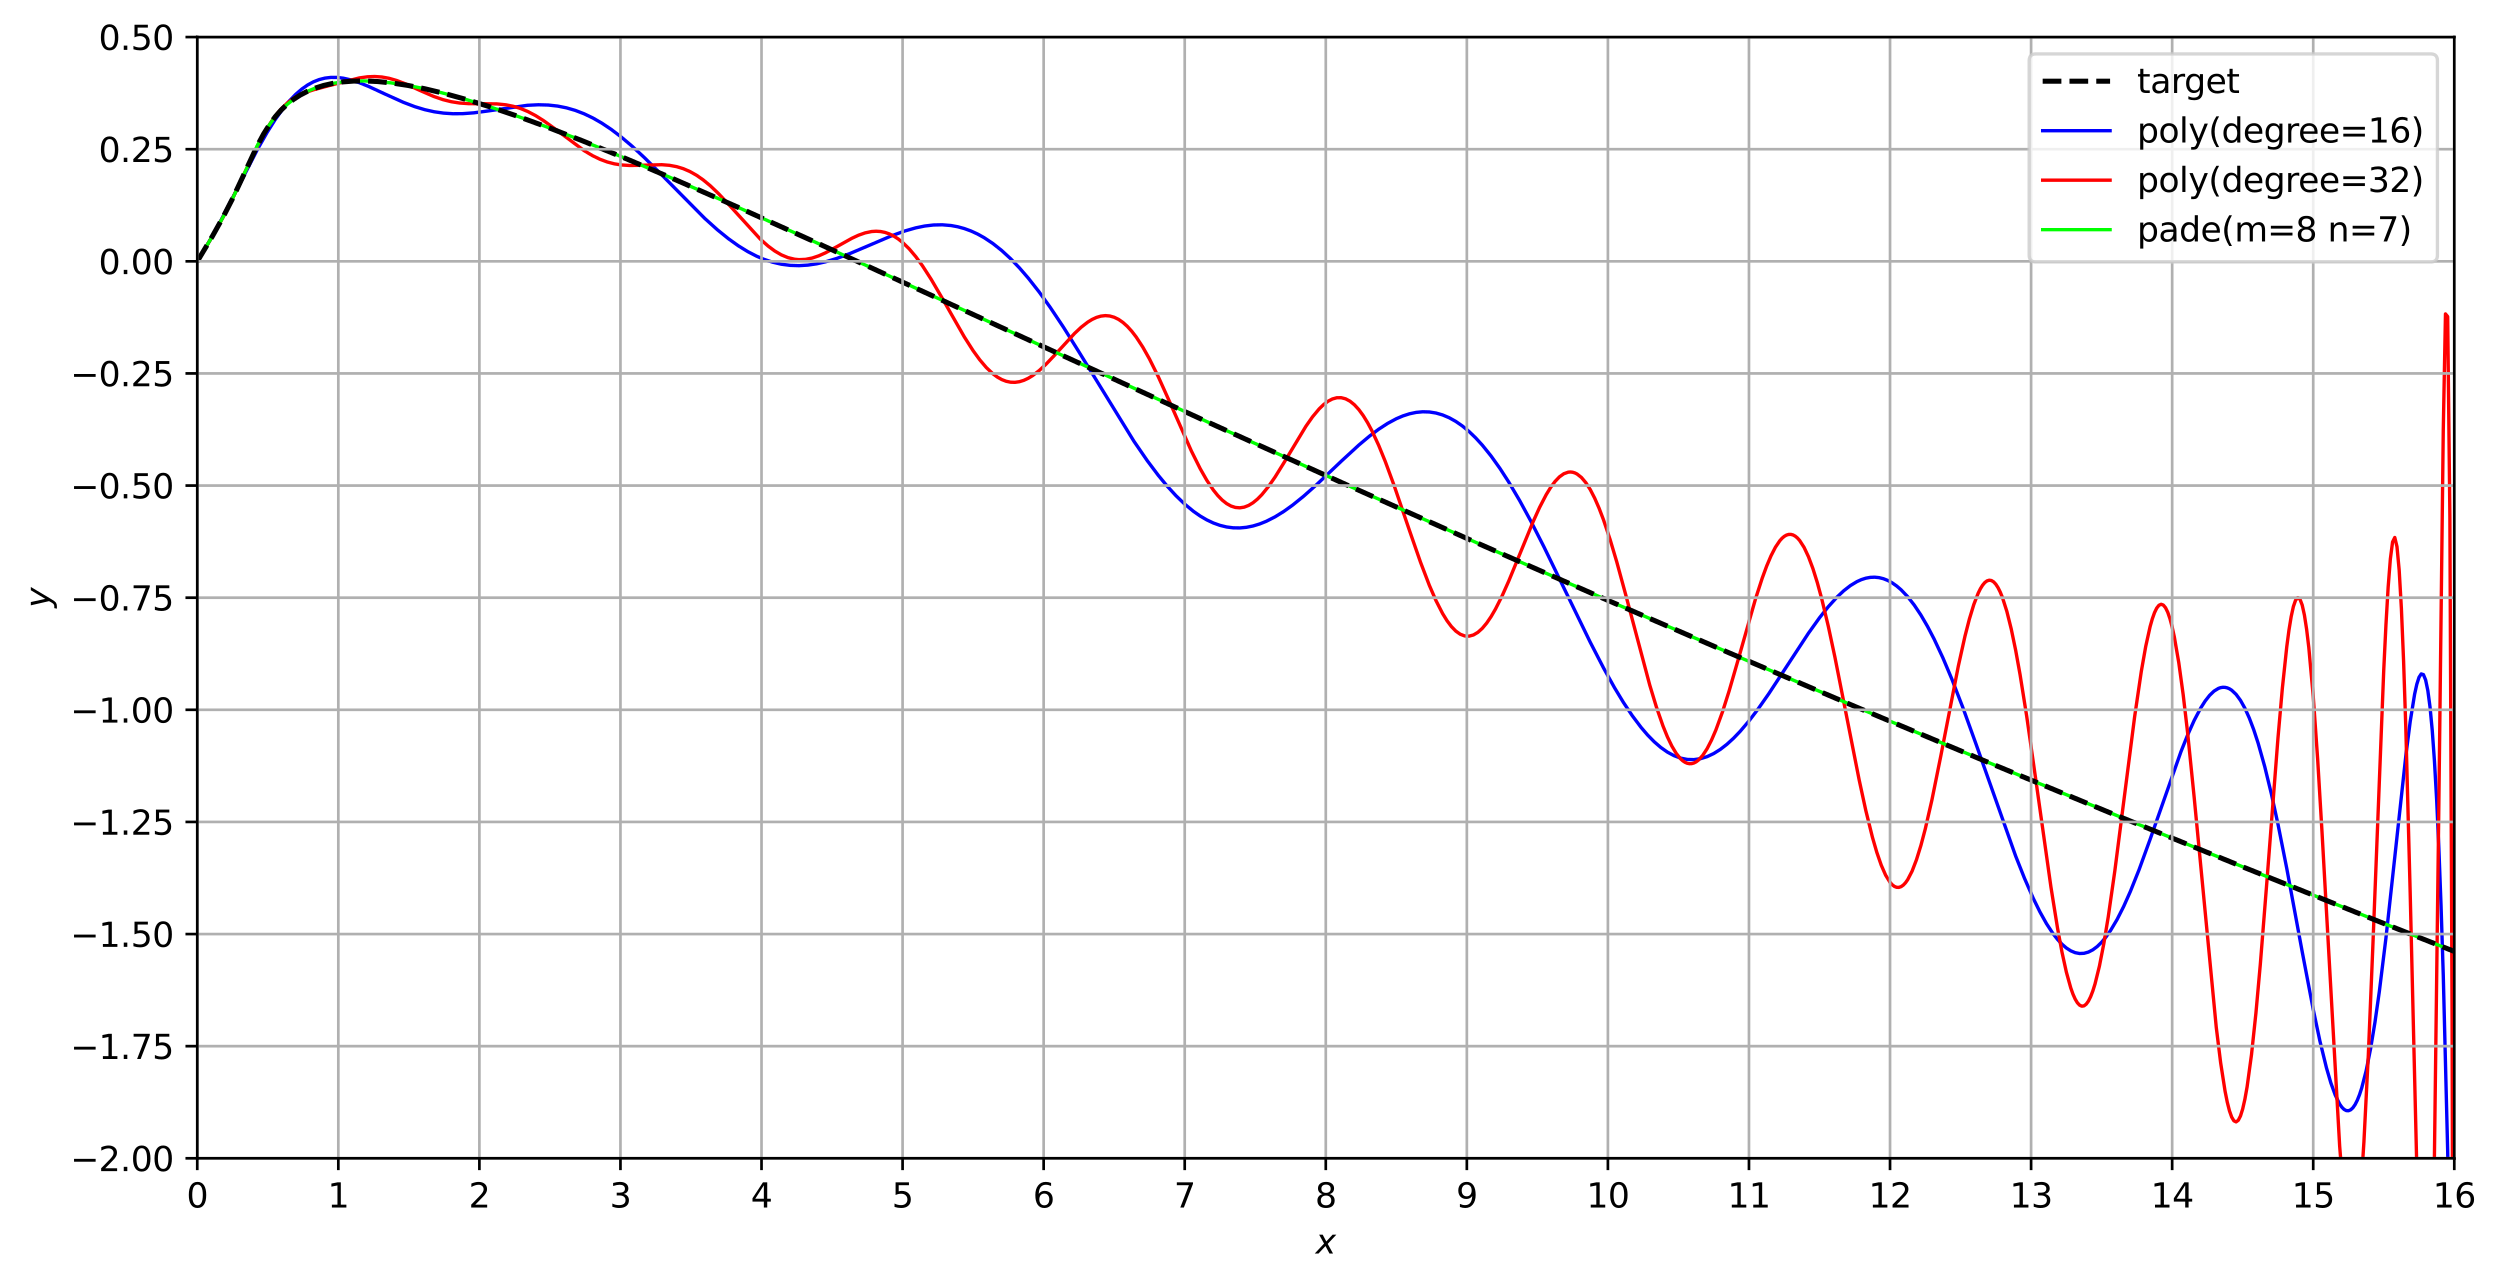 <?xml version="1.0" encoding="utf-8" standalone="no"?>
<!DOCTYPE svg PUBLIC "-//W3C//DTD SVG 1.1//EN"
  "http://www.w3.org/Graphics/SVG/1.1/DTD/svg11.dtd">
<svg xmlns:xlink="http://www.w3.org/1999/xlink" width="741.686pt" height="381.195pt" viewBox="0 0 741.686 381.195" xmlns="http://www.w3.org/2000/svg" version="1.1">
 <defs>
  <style type="text/css">*{stroke-linejoin: round; stroke-linecap: butt}</style>
 </defs>
 <g id="figure_1">
  <g id="patch_1">
   <path d="M 0 381.195 
L 741.686 381.195 
L 741.686 0 
L 0 0 
z
" style="fill: #ffffff"/>
  </g>
  <g id="axes_1">
   <g id="patch_2">
    <path d="M 58.523 343.639 
L 728.123 343.639 
L 728.123 10.999 
L 58.523 10.999 
z
" style="fill: #ffffff"/>
   </g>
   <g id="line2d_1">
    <path d="M 58.523 77.527 
L 59.136 76.545 
L 62.529 70.874 
L 65.635 65.232 
L 69.599 57.53 
L 76.342 44.399 
L 79.244 39.278 
L 81.696 35.392 
L 83.862 32.36 
L 85.865 29.924 
L 87.745 27.975 
L 89.543 26.42 
L 91.3 25.192 
L 93.017 24.265 
L 94.693 23.607 
L 96.409 23.174 
L 98.167 22.965 
L 100.006 22.976 
L 101.845 23.196 
L 103.97 23.672 
L 106.422 24.46 
L 109.365 25.649 
L 114.105 27.843 
L 119.664 30.353 
L 123.097 31.655 
L 126.039 32.543 
L 128.818 33.162 
L 131.597 33.559 
L 134.377 33.74 
L 137.319 33.717 
L 140.589 33.473 
L 144.676 32.936 
L 156.446 31.242 
L 159.715 31.082 
L 162.658 31.163 
L 165.437 31.472 
L 168.053 31.992 
L 170.668 32.75 
L 173.284 33.755 
L 175.9 35.009 
L 178.515 36.51 
L 181.294 38.362 
L 184.237 40.593 
L 187.506 43.359 
L 191.266 46.849 
L 196.007 51.576 
L 209.085 64.797 
L 212.845 68.179 
L 216.115 70.825 
L 219.057 72.927 
L 221.837 74.641 
L 224.452 75.996 
L 226.577 76.905 
L 229.193 77.78 
L 231.809 78.387 
L 234.424 78.728 
L 237.04 78.812 
L 239.655 78.653 
L 242.271 78.269 
L 244.887 77.681 
L 248.156 76.703 
L 252.08 75.249 
L 257.311 73.028 
L 264.504 69.957 
L 268.427 68.531 
L 271.697 67.595 
L 274.312 67.06 
L 276.928 66.749 
L 279.544 66.691 
L 282.159 66.911 
L 284.121 67.271 
L 286.083 67.806 
L 288.045 68.521 
L 290.006 69.422 
L 291.968 70.511 
L 294.584 72.257 
L 297.199 74.337 
L 299.815 76.744 
L 302.43 79.468 
L 305.046 82.49 
L 308.316 86.657 
L 311.585 91.207 
L 315.509 97.089 
L 320.086 104.382 
L 336.434 130.949 
L 340.357 136.66 
L 343.627 141.014 
L 346.242 144.184 
L 348.858 147.04 
L 351.473 149.557 
L 354.089 151.713 
L 356.051 153.082 
L 358.012 154.232 
L 359.974 155.159 
L 361.936 155.862 
L 363.898 156.339 
L 365.859 156.592 
L 367.821 156.624 
L 369.783 156.439 
L 371.745 156.044 
L 373.706 155.448 
L 375.668 154.659 
L 378.284 153.329 
L 380.899 151.707 
L 383.515 149.831 
L 386.784 147.186 
L 390.708 143.686 
L 397.901 136.852 
L 403.132 132.039 
L 406.402 129.303 
L 409.017 127.343 
L 411.633 125.638 
L 414.248 124.229 
L 416.21 123.392 
L 418.172 122.76 
L 420.134 122.347 
L 422.095 122.165 
L 424.057 122.224 
L 426.019 122.535 
L 427.98 123.102 
L 429.942 123.932 
L 431.904 125.028 
L 433.866 126.389 
L 435.827 128.016 
L 437.789 129.904 
L 439.751 132.048 
L 442.366 135.292 
L 444.982 138.953 
L 447.598 143.002 
L 450.867 148.551 
L 454.137 154.565 
L 458.06 162.258 
L 463.945 174.382 
L 471.792 190.548 
L 475.716 198.146 
L 478.985 204.025 
L 481.601 208.35 
L 484.216 212.277 
L 486.832 215.76 
L 488.794 218.053 
L 490.755 220.055 
L 492.717 221.752 
L 494.679 223.133 
L 496.641 224.189 
L 498.602 224.913 
L 500.564 225.303 
L 502.526 225.359 
L 504.488 225.082 
L 506.449 224.479 
L 508.411 223.558 
L 510.373 222.331 
L 512.334 220.812 
L 514.296 219.02 
L 516.258 216.974 
L 518.873 213.892 
L 521.489 210.464 
L 524.759 205.797 
L 529.336 198.824 
L 536.529 187.847 
L 539.798 183.28 
L 542.414 179.986 
L 545.03 177.104 
L 546.991 175.264 
L 548.953 173.735 
L 550.915 172.546 
L 552.223 171.956 
L 553.53 171.537 
L 554.838 171.295 
L 556.146 171.237 
L 557.454 171.367 
L 558.762 171.69 
L 560.07 172.208 
L 561.377 172.926 
L 562.685 173.844 
L 563.993 174.964 
L 565.955 177.02 
L 567.916 179.524 
L 569.878 182.465 
L 571.84 185.829 
L 573.802 189.595 
L 576.417 195.198 
L 579.033 201.396 
L 582.302 209.841 
L 586.226 220.721 
L 597.996 253.976 
L 600.612 260.562 
L 603.227 266.536 
L 605.189 270.53 
L 607.151 274.045 
L 609.112 277.032 
L 610.42 278.707 
L 611.728 280.114 
L 613.036 281.243 
L 614.344 282.086 
L 615.652 282.633 
L 616.959 282.881 
L 618.267 282.823 
L 619.575 282.459 
L 620.883 281.788 
L 622.191 280.812 
L 623.498 279.535 
L 624.806 277.962 
L 626.114 276.104 
L 628.076 272.802 
L 630.038 268.926 
L 631.999 264.533 
L 634.615 257.994 
L 637.884 249.004 
L 647.039 222.986 
L 649.001 218.088 
L 650.962 213.716 
L 652.924 210.001 
L 654.232 207.951 
L 655.54 206.284 
L 656.848 205.033 
L 658.155 204.229 
L 658.809 204.004 
L 659.463 203.901 
L 660.117 203.923 
L 660.771 204.073 
L 661.425 204.353 
L 662.079 204.766 
L 663.387 205.998 
L 664.695 207.78 
L 666.002 210.12 
L 667.31 213.019 
L 668.618 216.471 
L 669.926 220.466 
L 671.888 227.434 
L 673.849 235.485 
L 675.811 244.486 
L 678.427 257.659 
L 683.004 282.348 
L 686.273 299.471 
L 688.235 308.748 
L 690.197 316.793 
L 691.505 321.27 
L 692.812 324.897 
L 694.12 327.555 
L 694.774 328.486 
L 695.428 329.133 
L 696.082 329.484 
L 696.736 329.526 
L 697.39 329.25 
L 698.044 328.645 
L 698.698 327.702 
L 699.352 326.413 
L 700.005 324.773 
L 700.659 322.777 
L 701.967 317.708 
L 703.275 311.211 
L 704.583 303.325 
L 705.891 294.137 
L 707.852 278.235 
L 710.468 254.313 
L 713.737 224.31 
L 715.045 214.063 
L 716.353 205.953 
L 717.007 202.992 
L 717.661 200.937 
L 718.315 199.935 
L 718.969 200.143 
L 719.623 201.731 
L 720.277 204.885 
L 720.93 209.801 
L 721.584 216.691 
L 722.238 225.783 
L 722.892 237.319 
L 723.546 251.562 
L 724.2 268.788 
L 724.854 289.295 
L 726.162 341.437 
L 726.965 382.195 
L 726.965 382.195 
" clip-path="url(#p5c43d7ded5)" style="fill: none; stroke: #0000ff; stroke-linecap: square"/>
   </g>
   <g id="line2d_2">
    <path d="M 58.523 77.527 
L 59.136 76.544 
L 63.06 70.012 
L 66.166 64.431 
L 68.945 58.965 
L 72.582 51.255 
L 76.506 43.067 
L 78.713 38.979 
L 80.552 36.02 
L 82.228 33.727 
L 83.821 31.91 
L 85.374 30.464 
L 86.968 29.279 
L 88.644 28.307 
L 90.565 27.458 
L 92.976 26.652 
L 97.594 25.404 
L 106.586 23.123 
L 109.038 22.781 
L 111.163 22.698 
L 113.288 22.845 
L 115.413 23.229 
L 117.702 23.888 
L 120.318 24.893 
L 124.404 26.749 
L 128.655 28.606 
L 131.434 29.567 
L 133.886 30.179 
L 136.338 30.562 
L 139.117 30.756 
L 143.041 30.77 
L 147.455 30.83 
L 150.07 31.094 
L 152.359 31.555 
L 154.484 32.209 
L 156.609 33.095 
L 158.898 34.302 
L 161.35 35.853 
L 164.456 38.101 
L 173.284 44.683 
L 175.736 46.151 
L 178.025 47.265 
L 180.15 48.055 
L 182.275 48.609 
L 184.4 48.942 
L 186.853 49.094 
L 189.959 49.041 
L 196.334 48.863 
L 198.623 49.048 
L 200.748 49.444 
L 202.71 50.041 
L 204.671 50.885 
L 206.633 51.99 
L 208.595 53.354 
L 210.72 55.108 
L 213.172 57.446 
L 216.115 60.585 
L 225.596 70.978 
L 227.885 73.009 
L 229.847 74.463 
L 231.809 75.612 
L 233.77 76.43 
L 235.732 76.904 
L 237.04 77.03 
L 239.002 76.943 
L 240.963 76.55 
L 242.925 75.89 
L 244.887 75.014 
L 248.156 73.246 
L 252.734 70.692 
L 254.695 69.782 
L 256.657 69.091 
L 258.619 68.685 
L 259.927 68.602 
L 261.234 68.686 
L 262.542 68.948 
L 263.85 69.398 
L 265.158 70.042 
L 266.466 70.882 
L 267.773 71.919 
L 269.735 73.832 
L 271.697 76.153 
L 273.659 78.841 
L 276.274 82.898 
L 279.544 88.494 
L 286.083 99.947 
L 288.698 104.039 
L 290.66 106.739 
L 292.622 109.047 
L 294.584 110.904 
L 295.891 111.87 
L 297.199 112.609 
L 298.507 113.116 
L 299.815 113.388 
L 301.123 113.428 
L 302.43 113.242 
L 303.738 112.838 
L 305.046 112.229 
L 306.354 111.431 
L 308.316 109.921 
L 310.277 108.103 
L 312.893 105.353 
L 318.778 98.938 
L 320.74 97.096 
L 322.702 95.567 
L 324.009 94.764 
L 325.317 94.162 
L 326.625 93.781 
L 327.933 93.638 
L 329.241 93.747 
L 330.548 94.119 
L 331.856 94.759 
L 333.164 95.67 
L 334.472 96.851 
L 335.78 98.297 
L 337.087 99.998 
L 339.049 102.998 
L 341.011 106.481 
L 343.627 111.742 
L 346.896 118.991 
L 353.435 133.767 
L 356.051 139.015 
L 358.012 142.463 
L 359.974 145.39 
L 361.282 147.013 
L 362.59 148.353 
L 363.898 149.395 
L 365.205 150.129 
L 366.513 150.55 
L 367.821 150.656 
L 369.129 150.452 
L 370.437 149.944 
L 371.745 149.146 
L 373.052 148.073 
L 374.36 146.748 
L 376.322 144.34 
L 378.284 141.517 
L 380.899 137.305 
L 387.438 126.45 
L 389.4 123.655 
L 391.362 121.303 
L 392.67 120.038 
L 393.977 119.049 
L 395.285 118.364 
L 396.593 118.003 
L 397.901 117.986 
L 399.209 118.323 
L 400.516 119.024 
L 401.824 120.09 
L 403.132 121.52 
L 404.44 123.304 
L 405.748 125.431 
L 407.055 127.882 
L 409.017 132.114 
L 410.979 136.924 
L 413.595 144.031 
L 418.172 157.43 
L 421.441 166.824 
L 424.057 173.67 
L 426.019 178.183 
L 427.98 182.016 
L 429.288 184.139 
L 430.596 185.884 
L 431.904 187.229 
L 433.212 188.158 
L 434.52 188.66 
L 435.827 188.732 
L 437.135 188.376 
L 438.443 187.6 
L 439.751 186.419 
L 441.059 184.854 
L 442.366 182.932 
L 443.674 180.685 
L 445.636 176.79 
L 447.598 172.398 
L 450.867 164.435 
L 454.791 154.878 
L 456.752 150.547 
L 458.714 146.762 
L 460.022 144.625 
L 461.33 142.851 
L 462.637 141.48 
L 463.945 140.546 
L 465.253 140.079 
L 465.907 140.028 
L 466.561 140.101 
L 467.215 140.299 
L 467.869 140.625 
L 469.177 141.66 
L 470.484 143.206 
L 471.792 145.253 
L 473.1 147.787 
L 474.408 150.783 
L 475.716 154.21 
L 477.677 160.073 
L 479.639 166.661 
L 482.255 176.248 
L 489.448 203.286 
L 491.409 209.745 
L 493.371 215.391 
L 494.679 218.61 
L 495.987 221.333 
L 497.295 223.521 
L 498.602 225.138 
L 499.256 225.724 
L 499.91 226.16 
L 500.564 226.442 
L 501.218 226.571 
L 501.872 226.545 
L 502.526 226.364 
L 503.18 226.03 
L 503.834 225.543 
L 505.141 224.123 
L 506.449 222.125 
L 507.757 219.585 
L 509.065 216.545 
L 511.027 211.164 
L 512.988 204.988 
L 515.604 195.946 
L 520.835 177.607 
L 522.797 171.547 
L 524.105 167.985 
L 525.413 164.897 
L 526.72 162.352 
L 528.028 160.413 
L 528.682 159.688 
L 529.336 159.133 
L 529.99 158.754 
L 530.644 158.555 
L 531.298 158.539 
L 531.952 158.709 
L 532.605 159.067 
L 533.259 159.614 
L 533.913 160.351 
L 535.221 162.39 
L 536.529 165.171 
L 537.837 168.665 
L 539.145 172.833 
L 540.452 177.62 
L 542.414 185.813 
L 544.376 194.979 
L 547.645 211.53 
L 551.569 231.393 
L 553.53 240.423 
L 555.492 248.355 
L 556.8 252.867 
L 558.108 256.654 
L 559.416 259.641 
L 560.723 261.767 
L 561.377 262.491 
L 562.031 262.985 
L 562.685 263.243 
L 563.339 263.265 
L 563.993 263.05 
L 564.647 262.597 
L 565.301 261.908 
L 565.955 260.985 
L 567.263 258.456 
L 568.57 255.054 
L 569.878 250.841 
L 571.186 245.898 
L 573.148 237.334 
L 575.763 224.395 
L 580.995 197.561 
L 582.956 188.749 
L 584.264 183.661 
L 585.572 179.363 
L 586.88 175.975 
L 587.534 174.656 
L 588.188 173.603 
L 588.841 172.826 
L 589.495 172.334 
L 590.149 172.133 
L 590.803 172.23 
L 591.457 172.629 
L 592.111 173.332 
L 592.765 174.34 
L 593.419 175.652 
L 594.073 177.267 
L 595.38 181.382 
L 596.688 186.629 
L 597.996 192.925 
L 599.304 200.159 
L 601.266 212.467 
L 603.881 230.707 
L 608.459 263.158 
L 610.42 275.381 
L 611.728 282.439 
L 613.036 288.402 
L 614.344 293.105 
L 614.998 294.938 
L 615.652 296.406 
L 616.305 297.496 
L 616.959 298.199 
L 617.613 298.505 
L 618.267 298.411 
L 618.921 297.912 
L 619.575 297.009 
L 620.229 295.704 
L 620.883 294.003 
L 621.537 291.914 
L 622.845 286.616 
L 624.152 279.93 
L 625.46 272.02 
L 627.422 258.315 
L 630.038 237.951 
L 633.307 212.514 
L 635.269 199.197 
L 636.577 191.788 
L 637.884 185.89 
L 638.538 183.586 
L 639.192 181.751 
L 639.846 180.407 
L 640.5 179.575 
L 641.154 179.273 
L 641.808 179.513 
L 642.462 180.304 
L 643.116 181.652 
L 643.77 183.557 
L 644.423 186.013 
L 645.077 189.013 
L 646.385 196.582 
L 647.693 206.097 
L 649.001 217.315 
L 650.962 236.627 
L 657.502 304.736 
L 658.809 315.303 
L 660.117 323.711 
L 660.771 326.976 
L 661.425 329.556 
L 662.079 331.412 
L 662.733 332.513 
L 663.387 332.836 
L 664.041 332.362 
L 664.695 331.082 
L 665.348 328.995 
L 666.002 326.11 
L 666.656 322.441 
L 667.964 312.868 
L 669.272 300.588 
L 670.58 286.06 
L 672.541 261.388 
L 675.811 219.012 
L 677.119 204.166 
L 678.427 191.862 
L 679.08 186.925 
L 679.734 182.923 
L 680.388 179.942 
L 681.042 178.056 
L 681.696 177.325 
L 682.35 177.798 
L 683.004 179.507 
L 683.658 182.468 
L 684.312 186.681 
L 684.966 192.124 
L 686.273 206.522 
L 687.581 225.104 
L 688.889 246.985 
L 694.12 340.062 
L 695.428 356.339 
L 696.082 362.252 
L 696.736 366.439 
L 697.39 368.746 
L 698.044 369.047 
L 698.698 367.253 
L 699.352 363.314 
L 700.005 357.222 
L 700.659 349.02 
L 701.313 338.8 
L 702.621 312.957 
L 703.929 281.559 
L 707.198 198.727 
L 707.852 185.296 
L 708.506 174.156 
L 709.16 165.825 
L 709.814 160.786 
L 710.468 159.459 
L 711.122 162.179 
L 711.776 169.172 
L 712.43 180.524 
L 713.084 196.163 
L 713.737 215.827 
L 715.045 265.117 
L 717.863 382.195 
M 721.52 382.195 
L 721.584 379.707 
L 722.238 342.447 
L 723.546 238.542 
L 724.854 127.613 
L 725.508 93.13 
L 726.162 93.922 
L 726.816 153.396 
L 727.47 302.639 
L 727.656 382.195 
L 727.656 382.195 
" clip-path="url(#p5c43d7ded5)" style="fill: none; stroke: #ff0000; stroke-linecap: square"/>
   </g>
   <g id="line2d_3">
    <path d="M 58.523 77.527 
L 59.136 76.544 
L 62.978 70.145 
L 66.289 64.218 
L 68.986 58.944 
L 71.847 52.83 
L 76.302 43.274 
L 78.222 39.722 
L 79.98 36.925 
L 81.696 34.607 
L 83.413 32.656 
L 85.211 30.949 
L 87.091 29.472 
L 89.094 28.183 
L 91.219 27.078 
L 93.507 26.136 
L 96 25.351 
L 98.698 24.738 
L 101.518 24.315 
L 104.624 24.066 
L 108.057 24.012 
L 111.817 24.176 
L 115.904 24.576 
L 120.481 25.251 
L 125.549 26.231 
L 131.107 27.536 
L 137.319 29.225 
L 144.349 31.374 
L 152.196 34.011 
L 161.187 37.272 
L 171.486 41.25 
L 183.583 46.171 
L 197.969 52.273 
L 215.624 60.016 
L 238.348 70.237 
L 273.005 86.095 
L 362.59 127.168 
L 403.132 145.465 
L 441.712 162.634 
L 478.985 178.98 
L 516.258 195.085 
L 553.53 210.951 
L 591.457 226.855 
L 630.038 242.791 
L 669.272 258.755 
L 709.16 274.745 
L 728.123 282.264 
L 728.123 282.264 
" clip-path="url(#p5c43d7ded5)" style="fill: none; stroke: #00ff00; stroke-linecap: square"/>
   </g>
   <g id="line2d_4">
    <path d="M 58.523 77.527 
L 59.136 76.544 
L 62.978 70.145 
L 66.289 64.21 
L 69.068 58.782 
L 71.847 52.841 
L 76.261 43.357 
L 78.222 39.72 
L 79.98 36.915 
L 81.696 34.593 
L 83.413 32.644 
L 85.17 30.978 
L 87.05 29.501 
L 89.053 28.211 
L 91.219 27.084 
L 93.548 26.127 
L 96.041 25.345 
L 98.739 24.733 
L 101.681 24.297 
L 104.951 24.05 
L 108.384 24.015 
L 112.144 24.197 
L 116.394 24.635 
L 120.971 25.334 
L 126.039 26.336 
L 131.761 27.702 
L 138.137 29.463 
L 145.166 31.639 
L 153.176 34.355 
L 162.331 37.703 
L 172.794 41.771 
L 185.054 46.784 
L 199.604 52.98 
L 217.586 60.889 
L 240.963 71.425 
L 278.236 88.501 
L 358.012 125.087 
L 399.209 143.705 
L 437.789 160.899 
L 475.716 177.555 
L 512.988 193.682 
L 550.261 209.569 
L 588.188 225.493 
L 626.768 241.45 
L 666.002 257.434 
L 705.891 273.443 
L 728.123 282.264 
L 728.123 282.264 
" clip-path="url(#p5c43d7ded5)" style="fill: none; stroke-dasharray: 5.55,2.4; stroke-dashoffset: 0; stroke: #000000; stroke-width: 1.5"/>
   </g>
   <g id="matplotlib.axis_1">
    <g id="xtick_1">
     <g id="line2d_5">
      <path d="M 58.523 343.639 
L 58.523 10.999 
" clip-path="url(#p5c43d7ded5)" style="fill: none; stroke: #b0b0b0; stroke-width: 0.8; stroke-linecap: square"/>
     </g>
     <g id="line2d_6">
      <defs>
       <path id="mf6b8f59a6d" d="M 0 0 
L 0 3.5 
" style="stroke: #000000; stroke-width: 0.8"/>
      </defs>
      <g>
       <use xlink:href="#mf6b8f59a6d" x="58.523" y="343.639" style="stroke: #000000; stroke-width: 0.8"/>
      </g>
     </g>
     <g id="text_1">
      <!-- 0 -->
      <g transform="translate(55.342 358.238)scale(0.1 -0.1)">
       <defs>
        <path id="DejaVuSans-30" d="M 2034 4250 
Q 1547 4250 1301 3770 
Q 1056 3291 1056 2328 
Q 1056 1369 1301 889 
Q 1547 409 2034 409 
Q 2525 409 2770 889 
Q 3016 1369 3016 2328 
Q 3016 3291 2770 3770 
Q 2525 4250 2034 4250 
z
M 2034 4750 
Q 2819 4750 3233 4129 
Q 3647 3509 3647 2328 
Q 3647 1150 3233 529 
Q 2819 -91 2034 -91 
Q 1250 -91 836 529 
Q 422 1150 422 2328 
Q 422 3509 836 4129 
Q 1250 4750 2034 4750 
z
" transform="scale(0.016)"/>
       </defs>
       <use xlink:href="#DejaVuSans-30"/>
      </g>
     </g>
    </g>
    <g id="xtick_2">
     <g id="line2d_7">
      <path d="M 100.373 343.639 
L 100.373 10.999 
" clip-path="url(#p5c43d7ded5)" style="fill: none; stroke: #b0b0b0; stroke-width: 0.8; stroke-linecap: square"/>
     </g>
     <g id="line2d_8">
      <g>
       <use xlink:href="#mf6b8f59a6d" x="100.373" y="343.639" style="stroke: #000000; stroke-width: 0.8"/>
      </g>
     </g>
     <g id="text_2">
      <!-- 1 -->
      <g transform="translate(97.192 358.238)scale(0.1 -0.1)">
       <defs>
        <path id="DejaVuSans-31" d="M 794 531 
L 1825 531 
L 1825 4091 
L 703 3866 
L 703 4441 
L 1819 4666 
L 2450 4666 
L 2450 531 
L 3481 531 
L 3481 0 
L 794 0 
L 794 531 
z
" transform="scale(0.016)"/>
       </defs>
       <use xlink:href="#DejaVuSans-31"/>
      </g>
     </g>
    </g>
    <g id="xtick_3">
     <g id="line2d_9">
      <path d="M 142.223 343.639 
L 142.223 10.999 
" clip-path="url(#p5c43d7ded5)" style="fill: none; stroke: #b0b0b0; stroke-width: 0.8; stroke-linecap: square"/>
     </g>
     <g id="line2d_10">
      <g>
       <use xlink:href="#mf6b8f59a6d" x="142.223" y="343.639" style="stroke: #000000; stroke-width: 0.8"/>
      </g>
     </g>
     <g id="text_3">
      <!-- 2 -->
      <g transform="translate(139.042 358.238)scale(0.1 -0.1)">
       <defs>
        <path id="DejaVuSans-32" d="M 1228 531 
L 3431 531 
L 3431 0 
L 469 0 
L 469 531 
Q 828 903 1448 1529 
Q 2069 2156 2228 2338 
Q 2531 2678 2651 2914 
Q 2772 3150 2772 3378 
Q 2772 3750 2511 3984 
Q 2250 4219 1831 4219 
Q 1534 4219 1204 4116 
Q 875 4013 500 3803 
L 500 4441 
Q 881 4594 1212 4672 
Q 1544 4750 1819 4750 
Q 2544 4750 2975 4387 
Q 3406 4025 3406 3419 
Q 3406 3131 3298 2873 
Q 3191 2616 2906 2266 
Q 2828 2175 2409 1742 
Q 1991 1309 1228 531 
z
" transform="scale(0.016)"/>
       </defs>
       <use xlink:href="#DejaVuSans-32"/>
      </g>
     </g>
    </g>
    <g id="xtick_4">
     <g id="line2d_11">
      <path d="M 184.073 343.639 
L 184.073 10.999 
" clip-path="url(#p5c43d7ded5)" style="fill: none; stroke: #b0b0b0; stroke-width: 0.8; stroke-linecap: square"/>
     </g>
     <g id="line2d_12">
      <g>
       <use xlink:href="#mf6b8f59a6d" x="184.073" y="343.639" style="stroke: #000000; stroke-width: 0.8"/>
      </g>
     </g>
     <g id="text_4">
      <!-- 3 -->
      <g transform="translate(180.892 358.238)scale(0.1 -0.1)">
       <defs>
        <path id="DejaVuSans-33" d="M 2597 2516 
Q 3050 2419 3304 2112 
Q 3559 1806 3559 1356 
Q 3559 666 3084 287 
Q 2609 -91 1734 -91 
Q 1441 -91 1130 -33 
Q 819 25 488 141 
L 488 750 
Q 750 597 1062 519 
Q 1375 441 1716 441 
Q 2309 441 2620 675 
Q 2931 909 2931 1356 
Q 2931 1769 2642 2001 
Q 2353 2234 1838 2234 
L 1294 2234 
L 1294 2753 
L 1863 2753 
Q 2328 2753 2575 2939 
Q 2822 3125 2822 3475 
Q 2822 3834 2567 4026 
Q 2313 4219 1838 4219 
Q 1578 4219 1281 4162 
Q 984 4106 628 3988 
L 628 4550 
Q 988 4650 1302 4700 
Q 1616 4750 1894 4750 
Q 2613 4750 3031 4423 
Q 3450 4097 3450 3541 
Q 3450 3153 3228 2886 
Q 3006 2619 2597 2516 
z
" transform="scale(0.016)"/>
       </defs>
       <use xlink:href="#DejaVuSans-33"/>
      </g>
     </g>
    </g>
    <g id="xtick_5">
     <g id="line2d_13">
      <path d="M 225.923 343.639 
L 225.923 10.999 
" clip-path="url(#p5c43d7ded5)" style="fill: none; stroke: #b0b0b0; stroke-width: 0.8; stroke-linecap: square"/>
     </g>
     <g id="line2d_14">
      <g>
       <use xlink:href="#mf6b8f59a6d" x="225.923" y="343.639" style="stroke: #000000; stroke-width: 0.8"/>
      </g>
     </g>
     <g id="text_5">
      <!-- 4 -->
      <g transform="translate(222.742 358.238)scale(0.1 -0.1)">
       <defs>
        <path id="DejaVuSans-34" d="M 2419 4116 
L 825 1625 
L 2419 1625 
L 2419 4116 
z
M 2253 4666 
L 3047 4666 
L 3047 1625 
L 3713 1625 
L 3713 1100 
L 3047 1100 
L 3047 0 
L 2419 0 
L 2419 1100 
L 313 1100 
L 313 1709 
L 2253 4666 
z
" transform="scale(0.016)"/>
       </defs>
       <use xlink:href="#DejaVuSans-34"/>
      </g>
     </g>
    </g>
    <g id="xtick_6">
     <g id="line2d_15">
      <path d="M 267.773 343.639 
L 267.773 10.999 
" clip-path="url(#p5c43d7ded5)" style="fill: none; stroke: #b0b0b0; stroke-width: 0.8; stroke-linecap: square"/>
     </g>
     <g id="line2d_16">
      <g>
       <use xlink:href="#mf6b8f59a6d" x="267.773" y="343.639" style="stroke: #000000; stroke-width: 0.8"/>
      </g>
     </g>
     <g id="text_6">
      <!-- 5 -->
      <g transform="translate(264.592 358.238)scale(0.1 -0.1)">
       <defs>
        <path id="DejaVuSans-35" d="M 691 4666 
L 3169 4666 
L 3169 4134 
L 1269 4134 
L 1269 2991 
Q 1406 3038 1543 3061 
Q 1681 3084 1819 3084 
Q 2600 3084 3056 2656 
Q 3513 2228 3513 1497 
Q 3513 744 3044 326 
Q 2575 -91 1722 -91 
Q 1428 -91 1123 -41 
Q 819 9 494 109 
L 494 744 
Q 775 591 1075 516 
Q 1375 441 1709 441 
Q 2250 441 2565 725 
Q 2881 1009 2881 1497 
Q 2881 1984 2565 2268 
Q 2250 2553 1709 2553 
Q 1456 2553 1204 2497 
Q 953 2441 691 2322 
L 691 4666 
z
" transform="scale(0.016)"/>
       </defs>
       <use xlink:href="#DejaVuSans-35"/>
      </g>
     </g>
    </g>
    <g id="xtick_7">
     <g id="line2d_17">
      <path d="M 309.623 343.639 
L 309.623 10.999 
" clip-path="url(#p5c43d7ded5)" style="fill: none; stroke: #b0b0b0; stroke-width: 0.8; stroke-linecap: square"/>
     </g>
     <g id="line2d_18">
      <g>
       <use xlink:href="#mf6b8f59a6d" x="309.623" y="343.639" style="stroke: #000000; stroke-width: 0.8"/>
      </g>
     </g>
     <g id="text_7">
      <!-- 6 -->
      <g transform="translate(306.442 358.238)scale(0.1 -0.1)">
       <defs>
        <path id="DejaVuSans-36" d="M 2113 2584 
Q 1688 2584 1439 2293 
Q 1191 2003 1191 1497 
Q 1191 994 1439 701 
Q 1688 409 2113 409 
Q 2538 409 2786 701 
Q 3034 994 3034 1497 
Q 3034 2003 2786 2293 
Q 2538 2584 2113 2584 
z
M 3366 4563 
L 3366 3988 
Q 3128 4100 2886 4159 
Q 2644 4219 2406 4219 
Q 1781 4219 1451 3797 
Q 1122 3375 1075 2522 
Q 1259 2794 1537 2939 
Q 1816 3084 2150 3084 
Q 2853 3084 3261 2657 
Q 3669 2231 3669 1497 
Q 3669 778 3244 343 
Q 2819 -91 2113 -91 
Q 1303 -91 875 529 
Q 447 1150 447 2328 
Q 447 3434 972 4092 
Q 1497 4750 2381 4750 
Q 2619 4750 2861 4703 
Q 3103 4656 3366 4563 
z
" transform="scale(0.016)"/>
       </defs>
       <use xlink:href="#DejaVuSans-36"/>
      </g>
     </g>
    </g>
    <g id="xtick_8">
     <g id="line2d_19">
      <path d="M 351.473 343.639 
L 351.473 10.999 
" clip-path="url(#p5c43d7ded5)" style="fill: none; stroke: #b0b0b0; stroke-width: 0.8; stroke-linecap: square"/>
     </g>
     <g id="line2d_20">
      <g>
       <use xlink:href="#mf6b8f59a6d" x="351.473" y="343.639" style="stroke: #000000; stroke-width: 0.8"/>
      </g>
     </g>
     <g id="text_8">
      <!-- 7 -->
      <g transform="translate(348.292 358.238)scale(0.1 -0.1)">
       <defs>
        <path id="DejaVuSans-37" d="M 525 4666 
L 3525 4666 
L 3525 4397 
L 1831 0 
L 1172 0 
L 2766 4134 
L 525 4134 
L 525 4666 
z
" transform="scale(0.016)"/>
       </defs>
       <use xlink:href="#DejaVuSans-37"/>
      </g>
     </g>
    </g>
    <g id="xtick_9">
     <g id="line2d_21">
      <path d="M 393.323 343.639 
L 393.323 10.999 
" clip-path="url(#p5c43d7ded5)" style="fill: none; stroke: #b0b0b0; stroke-width: 0.8; stroke-linecap: square"/>
     </g>
     <g id="line2d_22">
      <g>
       <use xlink:href="#mf6b8f59a6d" x="393.323" y="343.639" style="stroke: #000000; stroke-width: 0.8"/>
      </g>
     </g>
     <g id="text_9">
      <!-- 8 -->
      <g transform="translate(390.142 358.238)scale(0.1 -0.1)">
       <defs>
        <path id="DejaVuSans-38" d="M 2034 2216 
Q 1584 2216 1326 1975 
Q 1069 1734 1069 1313 
Q 1069 891 1326 650 
Q 1584 409 2034 409 
Q 2484 409 2743 651 
Q 3003 894 3003 1313 
Q 3003 1734 2745 1975 
Q 2488 2216 2034 2216 
z
M 1403 2484 
Q 997 2584 770 2862 
Q 544 3141 544 3541 
Q 544 4100 942 4425 
Q 1341 4750 2034 4750 
Q 2731 4750 3128 4425 
Q 3525 4100 3525 3541 
Q 3525 3141 3298 2862 
Q 3072 2584 2669 2484 
Q 3125 2378 3379 2068 
Q 3634 1759 3634 1313 
Q 3634 634 3220 271 
Q 2806 -91 2034 -91 
Q 1263 -91 848 271 
Q 434 634 434 1313 
Q 434 1759 690 2068 
Q 947 2378 1403 2484 
z
M 1172 3481 
Q 1172 3119 1398 2916 
Q 1625 2713 2034 2713 
Q 2441 2713 2670 2916 
Q 2900 3119 2900 3481 
Q 2900 3844 2670 4047 
Q 2441 4250 2034 4250 
Q 1625 4250 1398 4047 
Q 1172 3844 1172 3481 
z
" transform="scale(0.016)"/>
       </defs>
       <use xlink:href="#DejaVuSans-38"/>
      </g>
     </g>
    </g>
    <g id="xtick_10">
     <g id="line2d_23">
      <path d="M 435.173 343.639 
L 435.173 10.999 
" clip-path="url(#p5c43d7ded5)" style="fill: none; stroke: #b0b0b0; stroke-width: 0.8; stroke-linecap: square"/>
     </g>
     <g id="line2d_24">
      <g>
       <use xlink:href="#mf6b8f59a6d" x="435.173" y="343.639" style="stroke: #000000; stroke-width: 0.8"/>
      </g>
     </g>
     <g id="text_10">
      <!-- 9 -->
      <g transform="translate(431.992 358.238)scale(0.1 -0.1)">
       <defs>
        <path id="DejaVuSans-39" d="M 703 97 
L 703 672 
Q 941 559 1184 500 
Q 1428 441 1663 441 
Q 2288 441 2617 861 
Q 2947 1281 2994 2138 
Q 2813 1869 2534 1725 
Q 2256 1581 1919 1581 
Q 1219 1581 811 2004 
Q 403 2428 403 3163 
Q 403 3881 828 4315 
Q 1253 4750 1959 4750 
Q 2769 4750 3195 4129 
Q 3622 3509 3622 2328 
Q 3622 1225 3098 567 
Q 2575 -91 1691 -91 
Q 1453 -91 1209 -44 
Q 966 3 703 97 
z
M 1959 2075 
Q 2384 2075 2632 2365 
Q 2881 2656 2881 3163 
Q 2881 3666 2632 3958 
Q 2384 4250 1959 4250 
Q 1534 4250 1286 3958 
Q 1038 3666 1038 3163 
Q 1038 2656 1286 2365 
Q 1534 2075 1959 2075 
z
" transform="scale(0.016)"/>
       </defs>
       <use xlink:href="#DejaVuSans-39"/>
      </g>
     </g>
    </g>
    <g id="xtick_11">
     <g id="line2d_25">
      <path d="M 477.023 343.639 
L 477.023 10.999 
" clip-path="url(#p5c43d7ded5)" style="fill: none; stroke: #b0b0b0; stroke-width: 0.8; stroke-linecap: square"/>
     </g>
     <g id="line2d_26">
      <g>
       <use xlink:href="#mf6b8f59a6d" x="477.023" y="343.639" style="stroke: #000000; stroke-width: 0.8"/>
      </g>
     </g>
     <g id="text_11">
      <!-- 10 -->
      <g transform="translate(470.661 358.238)scale(0.1 -0.1)">
       <use xlink:href="#DejaVuSans-31"/>
       <use xlink:href="#DejaVuSans-30" x="63.623"/>
      </g>
     </g>
    </g>
    <g id="xtick_12">
     <g id="line2d_27">
      <path d="M 518.873 343.639 
L 518.873 10.999 
" clip-path="url(#p5c43d7ded5)" style="fill: none; stroke: #b0b0b0; stroke-width: 0.8; stroke-linecap: square"/>
     </g>
     <g id="line2d_28">
      <g>
       <use xlink:href="#mf6b8f59a6d" x="518.873" y="343.639" style="stroke: #000000; stroke-width: 0.8"/>
      </g>
     </g>
     <g id="text_12">
      <!-- 11 -->
      <g transform="translate(512.511 358.238)scale(0.1 -0.1)">
       <use xlink:href="#DejaVuSans-31"/>
       <use xlink:href="#DejaVuSans-31" x="63.623"/>
      </g>
     </g>
    </g>
    <g id="xtick_13">
     <g id="line2d_29">
      <path d="M 560.723 343.639 
L 560.723 10.999 
" clip-path="url(#p5c43d7ded5)" style="fill: none; stroke: #b0b0b0; stroke-width: 0.8; stroke-linecap: square"/>
     </g>
     <g id="line2d_30">
      <g>
       <use xlink:href="#mf6b8f59a6d" x="560.723" y="343.639" style="stroke: #000000; stroke-width: 0.8"/>
      </g>
     </g>
     <g id="text_13">
      <!-- 12 -->
      <g transform="translate(554.361 358.238)scale(0.1 -0.1)">
       <use xlink:href="#DejaVuSans-31"/>
       <use xlink:href="#DejaVuSans-32" x="63.623"/>
      </g>
     </g>
    </g>
    <g id="xtick_14">
     <g id="line2d_31">
      <path d="M 602.573 343.639 
L 602.573 10.999 
" clip-path="url(#p5c43d7ded5)" style="fill: none; stroke: #b0b0b0; stroke-width: 0.8; stroke-linecap: square"/>
     </g>
     <g id="line2d_32">
      <g>
       <use xlink:href="#mf6b8f59a6d" x="602.573" y="343.639" style="stroke: #000000; stroke-width: 0.8"/>
      </g>
     </g>
     <g id="text_14">
      <!-- 13 -->
      <g transform="translate(596.211 358.238)scale(0.1 -0.1)">
       <use xlink:href="#DejaVuSans-31"/>
       <use xlink:href="#DejaVuSans-33" x="63.623"/>
      </g>
     </g>
    </g>
    <g id="xtick_15">
     <g id="line2d_33">
      <path d="M 644.423 343.639 
L 644.423 10.999 
" clip-path="url(#p5c43d7ded5)" style="fill: none; stroke: #b0b0b0; stroke-width: 0.8; stroke-linecap: square"/>
     </g>
     <g id="line2d_34">
      <g>
       <use xlink:href="#mf6b8f59a6d" x="644.423" y="343.639" style="stroke: #000000; stroke-width: 0.8"/>
      </g>
     </g>
     <g id="text_15">
      <!-- 14 -->
      <g transform="translate(638.061 358.238)scale(0.1 -0.1)">
       <use xlink:href="#DejaVuSans-31"/>
       <use xlink:href="#DejaVuSans-34" x="63.623"/>
      </g>
     </g>
    </g>
    <g id="xtick_16">
     <g id="line2d_35">
      <path d="M 686.273 343.639 
L 686.273 10.999 
" clip-path="url(#p5c43d7ded5)" style="fill: none; stroke: #b0b0b0; stroke-width: 0.8; stroke-linecap: square"/>
     </g>
     <g id="line2d_36">
      <g>
       <use xlink:href="#mf6b8f59a6d" x="686.273" y="343.639" style="stroke: #000000; stroke-width: 0.8"/>
      </g>
     </g>
     <g id="text_16">
      <!-- 15 -->
      <g transform="translate(679.911 358.238)scale(0.1 -0.1)">
       <use xlink:href="#DejaVuSans-31"/>
       <use xlink:href="#DejaVuSans-35" x="63.623"/>
      </g>
     </g>
    </g>
    <g id="xtick_17">
     <g id="line2d_37">
      <path d="M 728.123 343.639 
L 728.123 10.999 
" clip-path="url(#p5c43d7ded5)" style="fill: none; stroke: #b0b0b0; stroke-width: 0.8; stroke-linecap: square"/>
     </g>
     <g id="line2d_38">
      <g>
       <use xlink:href="#mf6b8f59a6d" x="728.123" y="343.639" style="stroke: #000000; stroke-width: 0.8"/>
      </g>
     </g>
     <g id="text_17">
      <!-- 16 -->
      <g transform="translate(721.761 358.238)scale(0.1 -0.1)">
       <use xlink:href="#DejaVuSans-31"/>
       <use xlink:href="#DejaVuSans-36" x="63.623"/>
      </g>
     </g>
    </g>
    <g id="text_18">
     <!-- $x$ -->
     <g transform="translate(390.323 371.916)scale(0.1 -0.1)">
      <defs>
       <path id="DejaVuSans-Oblique-78" d="M 3841 3500 
L 2234 1784 
L 3219 0 
L 2559 0 
L 1819 1388 
L 531 0 
L -166 0 
L 1556 1844 
L 641 3500 
L 1300 3500 
L 1972 2234 
L 3144 3500 
L 3841 3500 
z
" transform="scale(0.016)"/>
      </defs>
      <use xlink:href="#DejaVuSans-Oblique-78" transform="translate(0 0.312)"/>
     </g>
    </g>
   </g>
   <g id="matplotlib.axis_2">
    <g id="ytick_1">
     <g id="line2d_39">
      <path d="M 58.523 343.639 
L 728.123 343.639 
" clip-path="url(#p5c43d7ded5)" style="fill: none; stroke: #b0b0b0; stroke-width: 0.8; stroke-linecap: square"/>
     </g>
     <g id="line2d_40">
      <defs>
       <path id="mbca00e3633" d="M 0 0 
L -3.5 0 
" style="stroke: #000000; stroke-width: 0.8"/>
      </defs>
      <g>
       <use xlink:href="#mbca00e3633" x="58.523" y="343.639" style="stroke: #000000; stroke-width: 0.8"/>
      </g>
     </g>
     <g id="text_19">
      <!-- −2.00 -->
      <g transform="translate(20.878 347.438)scale(0.1 -0.1)">
       <defs>
        <path id="DejaVuSans-2212" d="M 678 2272 
L 4684 2272 
L 4684 1741 
L 678 1741 
L 678 2272 
z
" transform="scale(0.016)"/>
        <path id="DejaVuSans-2e" d="M 684 794 
L 1344 794 
L 1344 0 
L 684 0 
L 684 794 
z
" transform="scale(0.016)"/>
       </defs>
       <use xlink:href="#DejaVuSans-2212"/>
       <use xlink:href="#DejaVuSans-32" x="83.789"/>
       <use xlink:href="#DejaVuSans-2e" x="147.412"/>
       <use xlink:href="#DejaVuSans-30" x="179.199"/>
       <use xlink:href="#DejaVuSans-30" x="242.822"/>
      </g>
     </g>
    </g>
    <g id="ytick_2">
     <g id="line2d_41">
      <path d="M 58.523 310.375 
L 728.123 310.375 
" clip-path="url(#p5c43d7ded5)" style="fill: none; stroke: #b0b0b0; stroke-width: 0.8; stroke-linecap: square"/>
     </g>
     <g id="line2d_42">
      <g>
       <use xlink:href="#mbca00e3633" x="58.523" y="310.375" style="stroke: #000000; stroke-width: 0.8"/>
      </g>
     </g>
     <g id="text_20">
      <!-- −1.75 -->
      <g transform="translate(20.878 314.174)scale(0.1 -0.1)">
       <use xlink:href="#DejaVuSans-2212"/>
       <use xlink:href="#DejaVuSans-31" x="83.789"/>
       <use xlink:href="#DejaVuSans-2e" x="147.412"/>
       <use xlink:href="#DejaVuSans-37" x="179.199"/>
       <use xlink:href="#DejaVuSans-35" x="242.822"/>
      </g>
     </g>
    </g>
    <g id="ytick_3">
     <g id="line2d_43">
      <path d="M 58.523 277.111 
L 728.123 277.111 
" clip-path="url(#p5c43d7ded5)" style="fill: none; stroke: #b0b0b0; stroke-width: 0.8; stroke-linecap: square"/>
     </g>
     <g id="line2d_44">
      <g>
       <use xlink:href="#mbca00e3633" x="58.523" y="277.111" style="stroke: #000000; stroke-width: 0.8"/>
      </g>
     </g>
     <g id="text_21">
      <!-- −1.50 -->
      <g transform="translate(20.878 280.91)scale(0.1 -0.1)">
       <use xlink:href="#DejaVuSans-2212"/>
       <use xlink:href="#DejaVuSans-31" x="83.789"/>
       <use xlink:href="#DejaVuSans-2e" x="147.412"/>
       <use xlink:href="#DejaVuSans-35" x="179.199"/>
       <use xlink:href="#DejaVuSans-30" x="242.822"/>
      </g>
     </g>
    </g>
    <g id="ytick_4">
     <g id="line2d_45">
      <path d="M 58.523 243.847 
L 728.123 243.847 
" clip-path="url(#p5c43d7ded5)" style="fill: none; stroke: #b0b0b0; stroke-width: 0.8; stroke-linecap: square"/>
     </g>
     <g id="line2d_46">
      <g>
       <use xlink:href="#mbca00e3633" x="58.523" y="243.847" style="stroke: #000000; stroke-width: 0.8"/>
      </g>
     </g>
     <g id="text_22">
      <!-- −1.25 -->
      <g transform="translate(20.878 247.646)scale(0.1 -0.1)">
       <use xlink:href="#DejaVuSans-2212"/>
       <use xlink:href="#DejaVuSans-31" x="83.789"/>
       <use xlink:href="#DejaVuSans-2e" x="147.412"/>
       <use xlink:href="#DejaVuSans-32" x="179.199"/>
       <use xlink:href="#DejaVuSans-35" x="242.822"/>
      </g>
     </g>
    </g>
    <g id="ytick_5">
     <g id="line2d_47">
      <path d="M 58.523 210.583 
L 728.123 210.583 
" clip-path="url(#p5c43d7ded5)" style="fill: none; stroke: #b0b0b0; stroke-width: 0.8; stroke-linecap: square"/>
     </g>
     <g id="line2d_48">
      <g>
       <use xlink:href="#mbca00e3633" x="58.523" y="210.583" style="stroke: #000000; stroke-width: 0.8"/>
      </g>
     </g>
     <g id="text_23">
      <!-- −1.00 -->
      <g transform="translate(20.878 214.382)scale(0.1 -0.1)">
       <use xlink:href="#DejaVuSans-2212"/>
       <use xlink:href="#DejaVuSans-31" x="83.789"/>
       <use xlink:href="#DejaVuSans-2e" x="147.412"/>
       <use xlink:href="#DejaVuSans-30" x="179.199"/>
       <use xlink:href="#DejaVuSans-30" x="242.822"/>
      </g>
     </g>
    </g>
    <g id="ytick_6">
     <g id="line2d_49">
      <path d="M 58.523 177.319 
L 728.123 177.319 
" clip-path="url(#p5c43d7ded5)" style="fill: none; stroke: #b0b0b0; stroke-width: 0.8; stroke-linecap: square"/>
     </g>
     <g id="line2d_50">
      <g>
       <use xlink:href="#mbca00e3633" x="58.523" y="177.319" style="stroke: #000000; stroke-width: 0.8"/>
      </g>
     </g>
     <g id="text_24">
      <!-- −0.75 -->
      <g transform="translate(20.878 181.118)scale(0.1 -0.1)">
       <use xlink:href="#DejaVuSans-2212"/>
       <use xlink:href="#DejaVuSans-30" x="83.789"/>
       <use xlink:href="#DejaVuSans-2e" x="147.412"/>
       <use xlink:href="#DejaVuSans-37" x="179.199"/>
       <use xlink:href="#DejaVuSans-35" x="242.822"/>
      </g>
     </g>
    </g>
    <g id="ytick_7">
     <g id="line2d_51">
      <path d="M 58.523 144.055 
L 728.123 144.055 
" clip-path="url(#p5c43d7ded5)" style="fill: none; stroke: #b0b0b0; stroke-width: 0.8; stroke-linecap: square"/>
     </g>
     <g id="line2d_52">
      <g>
       <use xlink:href="#mbca00e3633" x="58.523" y="144.055" style="stroke: #000000; stroke-width: 0.8"/>
      </g>
     </g>
     <g id="text_25">
      <!-- −0.50 -->
      <g transform="translate(20.878 147.854)scale(0.1 -0.1)">
       <use xlink:href="#DejaVuSans-2212"/>
       <use xlink:href="#DejaVuSans-30" x="83.789"/>
       <use xlink:href="#DejaVuSans-2e" x="147.412"/>
       <use xlink:href="#DejaVuSans-35" x="179.199"/>
       <use xlink:href="#DejaVuSans-30" x="242.822"/>
      </g>
     </g>
    </g>
    <g id="ytick_8">
     <g id="line2d_53">
      <path d="M 58.523 110.791 
L 728.123 110.791 
" clip-path="url(#p5c43d7ded5)" style="fill: none; stroke: #b0b0b0; stroke-width: 0.8; stroke-linecap: square"/>
     </g>
     <g id="line2d_54">
      <g>
       <use xlink:href="#mbca00e3633" x="58.523" y="110.791" style="stroke: #000000; stroke-width: 0.8"/>
      </g>
     </g>
     <g id="text_26">
      <!-- −0.25 -->
      <g transform="translate(20.878 114.59)scale(0.1 -0.1)">
       <use xlink:href="#DejaVuSans-2212"/>
       <use xlink:href="#DejaVuSans-30" x="83.789"/>
       <use xlink:href="#DejaVuSans-2e" x="147.412"/>
       <use xlink:href="#DejaVuSans-32" x="179.199"/>
       <use xlink:href="#DejaVuSans-35" x="242.822"/>
      </g>
     </g>
    </g>
    <g id="ytick_9">
     <g id="line2d_55">
      <path d="M 58.523 77.527 
L 728.123 77.527 
" clip-path="url(#p5c43d7ded5)" style="fill: none; stroke: #b0b0b0; stroke-width: 0.8; stroke-linecap: square"/>
     </g>
     <g id="line2d_56">
      <g>
       <use xlink:href="#mbca00e3633" x="58.523" y="77.527" style="stroke: #000000; stroke-width: 0.8"/>
      </g>
     </g>
     <g id="text_27">
      <!-- 0.00 -->
      <g transform="translate(29.258 81.326)scale(0.1 -0.1)">
       <use xlink:href="#DejaVuSans-30"/>
       <use xlink:href="#DejaVuSans-2e" x="63.623"/>
       <use xlink:href="#DejaVuSans-30" x="95.41"/>
       <use xlink:href="#DejaVuSans-30" x="159.033"/>
      </g>
     </g>
    </g>
    <g id="ytick_10">
     <g id="line2d_57">
      <path d="M 58.523 44.263 
L 728.123 44.263 
" clip-path="url(#p5c43d7ded5)" style="fill: none; stroke: #b0b0b0; stroke-width: 0.8; stroke-linecap: square"/>
     </g>
     <g id="line2d_58">
      <g>
       <use xlink:href="#mbca00e3633" x="58.523" y="44.263" style="stroke: #000000; stroke-width: 0.8"/>
      </g>
     </g>
     <g id="text_28">
      <!-- 0.25 -->
      <g transform="translate(29.258 48.062)scale(0.1 -0.1)">
       <use xlink:href="#DejaVuSans-30"/>
       <use xlink:href="#DejaVuSans-2e" x="63.623"/>
       <use xlink:href="#DejaVuSans-32" x="95.41"/>
       <use xlink:href="#DejaVuSans-35" x="159.033"/>
      </g>
     </g>
    </g>
    <g id="ytick_11">
     <g id="line2d_59">
      <path d="M 58.523 10.999 
L 728.123 10.999 
" clip-path="url(#p5c43d7ded5)" style="fill: none; stroke: #b0b0b0; stroke-width: 0.8; stroke-linecap: square"/>
     </g>
     <g id="line2d_60">
      <g>
       <use xlink:href="#mbca00e3633" x="58.523" y="10.999" style="stroke: #000000; stroke-width: 0.8"/>
      </g>
     </g>
     <g id="text_29">
      <!-- 0.50 -->
      <g transform="translate(29.258 14.798)scale(0.1 -0.1)">
       <use xlink:href="#DejaVuSans-30"/>
       <use xlink:href="#DejaVuSans-2e" x="63.623"/>
       <use xlink:href="#DejaVuSans-35" x="95.41"/>
       <use xlink:href="#DejaVuSans-30" x="159.033"/>
      </g>
     </g>
    </g>
    <g id="text_30">
     <!-- $y$ -->
     <g transform="translate(14.778 180.319)rotate(-90)scale(0.1 -0.1)">
      <defs>
       <path id="DejaVuSans-Oblique-79" d="M 1588 -325 
Q 1188 -997 936 -1164 
Q 684 -1331 294 -1331 
L -159 -1331 
L -63 -850 
L 269 -850 
Q 509 -850 678 -719 
Q 847 -588 1056 -206 
L 1234 128 
L 459 3500 
L 1069 3500 
L 1650 819 
L 3256 3500 
L 3859 3500 
L 1588 -325 
z
" transform="scale(0.016)"/>
      </defs>
      <use xlink:href="#DejaVuSans-Oblique-79" transform="translate(0 0.312)"/>
     </g>
    </g>
   </g>
   <g id="patch_3">
    <path d="M 58.523 343.639 
L 58.523 10.999 
" style="fill: none; stroke: #000000; stroke-width: 0.8; stroke-linejoin: miter; stroke-linecap: square"/>
   </g>
   <g id="patch_4">
    <path d="M 728.123 343.639 
L 728.123 10.999 
" style="fill: none; stroke: #000000; stroke-width: 0.8; stroke-linejoin: miter; stroke-linecap: square"/>
   </g>
   <g id="patch_5">
    <path d="M 58.523 343.639 
L 728.123 343.639 
" style="fill: none; stroke: #000000; stroke-width: 0.8; stroke-linejoin: miter; stroke-linecap: square"/>
   </g>
   <g id="patch_6">
    <path d="M 58.523 10.999 
L 728.123 10.999 
" style="fill: none; stroke: #000000; stroke-width: 0.8; stroke-linejoin: miter; stroke-linecap: square"/>
   </g>
   <g id="legend_1">
    <g id="patch_7">
     <path d="M 604.009 77.712 
L 721.123 77.712 
Q 723.123 77.712 723.123 75.712 
L 723.123 17.999 
Q 723.123 15.999 721.123 15.999 
L 604.009 15.999 
Q 602.009 15.999 602.009 17.999 
L 602.009 75.712 
Q 602.009 77.712 604.009 77.712 
z
" style="fill: #ffffff; opacity: 0.8; stroke: #cccccc; stroke-linejoin: miter"/>
    </g>
    <g id="line2d_61">
     <path d="M 606.009 24.098 
L 616.009 24.098 
L 626.009 24.098 
" style="fill: none; stroke-dasharray: 5.55,2.4; stroke-dashoffset: 0; stroke: #000000; stroke-width: 1.5"/>
    </g>
    <g id="text_31">
     <!-- target -->
     <g transform="translate(634.009 27.598)scale(0.1 -0.1)">
      <defs>
       <path id="DejaVuSans-74" d="M 1172 4494 
L 1172 3500 
L 2356 3500 
L 2356 3053 
L 1172 3053 
L 1172 1153 
Q 1172 725 1289 603 
Q 1406 481 1766 481 
L 2356 481 
L 2356 0 
L 1766 0 
Q 1100 0 847 248 
Q 594 497 594 1153 
L 594 3053 
L 172 3053 
L 172 3500 
L 594 3500 
L 594 4494 
L 1172 4494 
z
" transform="scale(0.016)"/>
       <path id="DejaVuSans-61" d="M 2194 1759 
Q 1497 1759 1228 1600 
Q 959 1441 959 1056 
Q 959 750 1161 570 
Q 1363 391 1709 391 
Q 2188 391 2477 730 
Q 2766 1069 2766 1631 
L 2766 1759 
L 2194 1759 
z
M 3341 1997 
L 3341 0 
L 2766 0 
L 2766 531 
Q 2569 213 2275 61 
Q 1981 -91 1556 -91 
Q 1019 -91 701 211 
Q 384 513 384 1019 
Q 384 1609 779 1909 
Q 1175 2209 1959 2209 
L 2766 2209 
L 2766 2266 
Q 2766 2663 2505 2880 
Q 2244 3097 1772 3097 
Q 1472 3097 1187 3025 
Q 903 2953 641 2809 
L 641 3341 
Q 956 3463 1253 3523 
Q 1550 3584 1831 3584 
Q 2591 3584 2966 3190 
Q 3341 2797 3341 1997 
z
" transform="scale(0.016)"/>
       <path id="DejaVuSans-72" d="M 2631 2963 
Q 2534 3019 2420 3045 
Q 2306 3072 2169 3072 
Q 1681 3072 1420 2755 
Q 1159 2438 1159 1844 
L 1159 0 
L 581 0 
L 581 3500 
L 1159 3500 
L 1159 2956 
Q 1341 3275 1631 3429 
Q 1922 3584 2338 3584 
Q 2397 3584 2469 3576 
Q 2541 3569 2628 3553 
L 2631 2963 
z
" transform="scale(0.016)"/>
       <path id="DejaVuSans-67" d="M 2906 1791 
Q 2906 2416 2648 2759 
Q 2391 3103 1925 3103 
Q 1463 3103 1205 2759 
Q 947 2416 947 1791 
Q 947 1169 1205 825 
Q 1463 481 1925 481 
Q 2391 481 2648 825 
Q 2906 1169 2906 1791 
z
M 3481 434 
Q 3481 -459 3084 -895 
Q 2688 -1331 1869 -1331 
Q 1566 -1331 1297 -1286 
Q 1028 -1241 775 -1147 
L 775 -588 
Q 1028 -725 1275 -790 
Q 1522 -856 1778 -856 
Q 2344 -856 2625 -561 
Q 2906 -266 2906 331 
L 2906 616 
Q 2728 306 2450 153 
Q 2172 0 1784 0 
Q 1141 0 747 490 
Q 353 981 353 1791 
Q 353 2603 747 3093 
Q 1141 3584 1784 3584 
Q 2172 3584 2450 3431 
Q 2728 3278 2906 2969 
L 2906 3500 
L 3481 3500 
L 3481 434 
z
" transform="scale(0.016)"/>
       <path id="DejaVuSans-65" d="M 3597 1894 
L 3597 1613 
L 953 1613 
Q 991 1019 1311 708 
Q 1631 397 2203 397 
Q 2534 397 2845 478 
Q 3156 559 3463 722 
L 3463 178 
Q 3153 47 2828 -22 
Q 2503 -91 2169 -91 
Q 1331 -91 842 396 
Q 353 884 353 1716 
Q 353 2575 817 3079 
Q 1281 3584 2069 3584 
Q 2775 3584 3186 3129 
Q 3597 2675 3597 1894 
z
M 3022 2063 
Q 3016 2534 2758 2815 
Q 2500 3097 2075 3097 
Q 1594 3097 1305 2825 
Q 1016 2553 972 2059 
L 3022 2063 
z
" transform="scale(0.016)"/>
      </defs>
      <use xlink:href="#DejaVuSans-74"/>
      <use xlink:href="#DejaVuSans-61" x="39.209"/>
      <use xlink:href="#DejaVuSans-72" x="100.488"/>
      <use xlink:href="#DejaVuSans-67" x="139.852"/>
      <use xlink:href="#DejaVuSans-65" x="203.328"/>
      <use xlink:href="#DejaVuSans-74" x="264.852"/>
     </g>
    </g>
    <g id="line2d_62">
     <path d="M 606.009 38.776 
L 616.009 38.776 
L 626.009 38.776 
" style="fill: none; stroke: #0000ff; stroke-linecap: square"/>
    </g>
    <g id="text_32">
     <!-- poly(degree=16) -->
     <g transform="translate(634.009 42.276)scale(0.1 -0.1)">
      <defs>
       <path id="DejaVuSans-70" d="M 1159 525 
L 1159 -1331 
L 581 -1331 
L 581 3500 
L 1159 3500 
L 1159 2969 
Q 1341 3281 1617 3432 
Q 1894 3584 2278 3584 
Q 2916 3584 3314 3078 
Q 3713 2572 3713 1747 
Q 3713 922 3314 415 
Q 2916 -91 2278 -91 
Q 1894 -91 1617 61 
Q 1341 213 1159 525 
z
M 3116 1747 
Q 3116 2381 2855 2742 
Q 2594 3103 2138 3103 
Q 1681 3103 1420 2742 
Q 1159 2381 1159 1747 
Q 1159 1113 1420 752 
Q 1681 391 2138 391 
Q 2594 391 2855 752 
Q 3116 1113 3116 1747 
z
" transform="scale(0.016)"/>
       <path id="DejaVuSans-6f" d="M 1959 3097 
Q 1497 3097 1228 2736 
Q 959 2375 959 1747 
Q 959 1119 1226 758 
Q 1494 397 1959 397 
Q 2419 397 2687 759 
Q 2956 1122 2956 1747 
Q 2956 2369 2687 2733 
Q 2419 3097 1959 3097 
z
M 1959 3584 
Q 2709 3584 3137 3096 
Q 3566 2609 3566 1747 
Q 3566 888 3137 398 
Q 2709 -91 1959 -91 
Q 1206 -91 779 398 
Q 353 888 353 1747 
Q 353 2609 779 3096 
Q 1206 3584 1959 3584 
z
" transform="scale(0.016)"/>
       <path id="DejaVuSans-6c" d="M 603 4863 
L 1178 4863 
L 1178 0 
L 603 0 
L 603 4863 
z
" transform="scale(0.016)"/>
       <path id="DejaVuSans-79" d="M 2059 -325 
Q 1816 -950 1584 -1140 
Q 1353 -1331 966 -1331 
L 506 -1331 
L 506 -850 
L 844 -850 
Q 1081 -850 1212 -737 
Q 1344 -625 1503 -206 
L 1606 56 
L 191 3500 
L 800 3500 
L 1894 763 
L 2988 3500 
L 3597 3500 
L 2059 -325 
z
" transform="scale(0.016)"/>
       <path id="DejaVuSans-28" d="M 1984 4856 
Q 1566 4138 1362 3434 
Q 1159 2731 1159 2009 
Q 1159 1288 1364 580 
Q 1569 -128 1984 -844 
L 1484 -844 
Q 1016 -109 783 600 
Q 550 1309 550 2009 
Q 550 2706 781 3412 
Q 1013 4119 1484 4856 
L 1984 4856 
z
" transform="scale(0.016)"/>
       <path id="DejaVuSans-64" d="M 2906 2969 
L 2906 4863 
L 3481 4863 
L 3481 0 
L 2906 0 
L 2906 525 
Q 2725 213 2448 61 
Q 2172 -91 1784 -91 
Q 1150 -91 751 415 
Q 353 922 353 1747 
Q 353 2572 751 3078 
Q 1150 3584 1784 3584 
Q 2172 3584 2448 3432 
Q 2725 3281 2906 2969 
z
M 947 1747 
Q 947 1113 1208 752 
Q 1469 391 1925 391 
Q 2381 391 2643 752 
Q 2906 1113 2906 1747 
Q 2906 2381 2643 2742 
Q 2381 3103 1925 3103 
Q 1469 3103 1208 2742 
Q 947 2381 947 1747 
z
" transform="scale(0.016)"/>
       <path id="DejaVuSans-3d" d="M 678 2906 
L 4684 2906 
L 4684 2381 
L 678 2381 
L 678 2906 
z
M 678 1631 
L 4684 1631 
L 4684 1100 
L 678 1100 
L 678 1631 
z
" transform="scale(0.016)"/>
       <path id="DejaVuSans-29" d="M 513 4856 
L 1013 4856 
Q 1481 4119 1714 3412 
Q 1947 2706 1947 2009 
Q 1947 1309 1714 600 
Q 1481 -109 1013 -844 
L 513 -844 
Q 928 -128 1133 580 
Q 1338 1288 1338 2009 
Q 1338 2731 1133 3434 
Q 928 4138 513 4856 
z
" transform="scale(0.016)"/>
      </defs>
      <use xlink:href="#DejaVuSans-70"/>
      <use xlink:href="#DejaVuSans-6f" x="63.477"/>
      <use xlink:href="#DejaVuSans-6c" x="124.658"/>
      <use xlink:href="#DejaVuSans-79" x="152.441"/>
      <use xlink:href="#DejaVuSans-28" x="211.621"/>
      <use xlink:href="#DejaVuSans-64" x="250.635"/>
      <use xlink:href="#DejaVuSans-65" x="314.111"/>
      <use xlink:href="#DejaVuSans-67" x="375.635"/>
      <use xlink:href="#DejaVuSans-72" x="439.111"/>
      <use xlink:href="#DejaVuSans-65" x="477.975"/>
      <use xlink:href="#DejaVuSans-65" x="539.498"/>
      <use xlink:href="#DejaVuSans-3d" x="601.021"/>
      <use xlink:href="#DejaVuSans-31" x="684.811"/>
      <use xlink:href="#DejaVuSans-36" x="748.434"/>
      <use xlink:href="#DejaVuSans-29" x="812.057"/>
     </g>
    </g>
    <g id="line2d_63">
     <path d="M 606.009 53.454 
L 616.009 53.454 
L 626.009 53.454 
" style="fill: none; stroke: #ff0000; stroke-linecap: square"/>
    </g>
    <g id="text_33">
     <!-- poly(degree=32) -->
     <g transform="translate(634.009 56.954)scale(0.1 -0.1)">
      <use xlink:href="#DejaVuSans-70"/>
      <use xlink:href="#DejaVuSans-6f" x="63.477"/>
      <use xlink:href="#DejaVuSans-6c" x="124.658"/>
      <use xlink:href="#DejaVuSans-79" x="152.441"/>
      <use xlink:href="#DejaVuSans-28" x="211.621"/>
      <use xlink:href="#DejaVuSans-64" x="250.635"/>
      <use xlink:href="#DejaVuSans-65" x="314.111"/>
      <use xlink:href="#DejaVuSans-67" x="375.635"/>
      <use xlink:href="#DejaVuSans-72" x="439.111"/>
      <use xlink:href="#DejaVuSans-65" x="477.975"/>
      <use xlink:href="#DejaVuSans-65" x="539.498"/>
      <use xlink:href="#DejaVuSans-3d" x="601.021"/>
      <use xlink:href="#DejaVuSans-33" x="684.811"/>
      <use xlink:href="#DejaVuSans-32" x="748.434"/>
      <use xlink:href="#DejaVuSans-29" x="812.057"/>
     </g>
    </g>
    <g id="line2d_64">
     <path d="M 606.009 68.132 
L 616.009 68.132 
L 626.009 68.132 
" style="fill: none; stroke: #00ff00; stroke-linecap: square"/>
    </g>
    <g id="text_34">
     <!-- pade(m=8 n=7) -->
     <g transform="translate(634.009 71.632)scale(0.1 -0.1)">
      <defs>
       <path id="DejaVuSans-6d" d="M 3328 2828 
Q 3544 3216 3844 3400 
Q 4144 3584 4550 3584 
Q 5097 3584 5394 3201 
Q 5691 2819 5691 2113 
L 5691 0 
L 5113 0 
L 5113 2094 
Q 5113 2597 4934 2840 
Q 4756 3084 4391 3084 
Q 3944 3084 3684 2787 
Q 3425 2491 3425 1978 
L 3425 0 
L 2847 0 
L 2847 2094 
Q 2847 2600 2669 2842 
Q 2491 3084 2119 3084 
Q 1678 3084 1418 2786 
Q 1159 2488 1159 1978 
L 1159 0 
L 581 0 
L 581 3500 
L 1159 3500 
L 1159 2956 
Q 1356 3278 1631 3431 
Q 1906 3584 2284 3584 
Q 2666 3584 2933 3390 
Q 3200 3197 3328 2828 
z
" transform="scale(0.016)"/>
       <path id="DejaVuSans-20" transform="scale(0.016)"/>
       <path id="DejaVuSans-6e" d="M 3513 2113 
L 3513 0 
L 2938 0 
L 2938 2094 
Q 2938 2591 2744 2837 
Q 2550 3084 2163 3084 
Q 1697 3084 1428 2787 
Q 1159 2491 1159 1978 
L 1159 0 
L 581 0 
L 581 3500 
L 1159 3500 
L 1159 2956 
Q 1366 3272 1645 3428 
Q 1925 3584 2291 3584 
Q 2894 3584 3203 3211 
Q 3513 2838 3513 2113 
z
" transform="scale(0.016)"/>
      </defs>
      <use xlink:href="#DejaVuSans-70"/>
      <use xlink:href="#DejaVuSans-61" x="63.477"/>
      <use xlink:href="#DejaVuSans-64" x="124.756"/>
      <use xlink:href="#DejaVuSans-65" x="188.232"/>
      <use xlink:href="#DejaVuSans-28" x="249.756"/>
      <use xlink:href="#DejaVuSans-6d" x="288.77"/>
      <use xlink:href="#DejaVuSans-3d" x="386.182"/>
      <use xlink:href="#DejaVuSans-38" x="469.971"/>
      <use xlink:href="#DejaVuSans-20" x="533.594"/>
      <use xlink:href="#DejaVuSans-6e" x="565.381"/>
      <use xlink:href="#DejaVuSans-3d" x="628.76"/>
      <use xlink:href="#DejaVuSans-37" x="712.549"/>
      <use xlink:href="#DejaVuSans-29" x="776.172"/>
     </g>
    </g>
   </g>
  </g>
 </g>
 <defs>
  <clipPath id="p5c43d7ded5">
   <rect x="58.523" y="10.999" width="669.6" height="332.64"/>
  </clipPath>
 </defs>
</svg>
